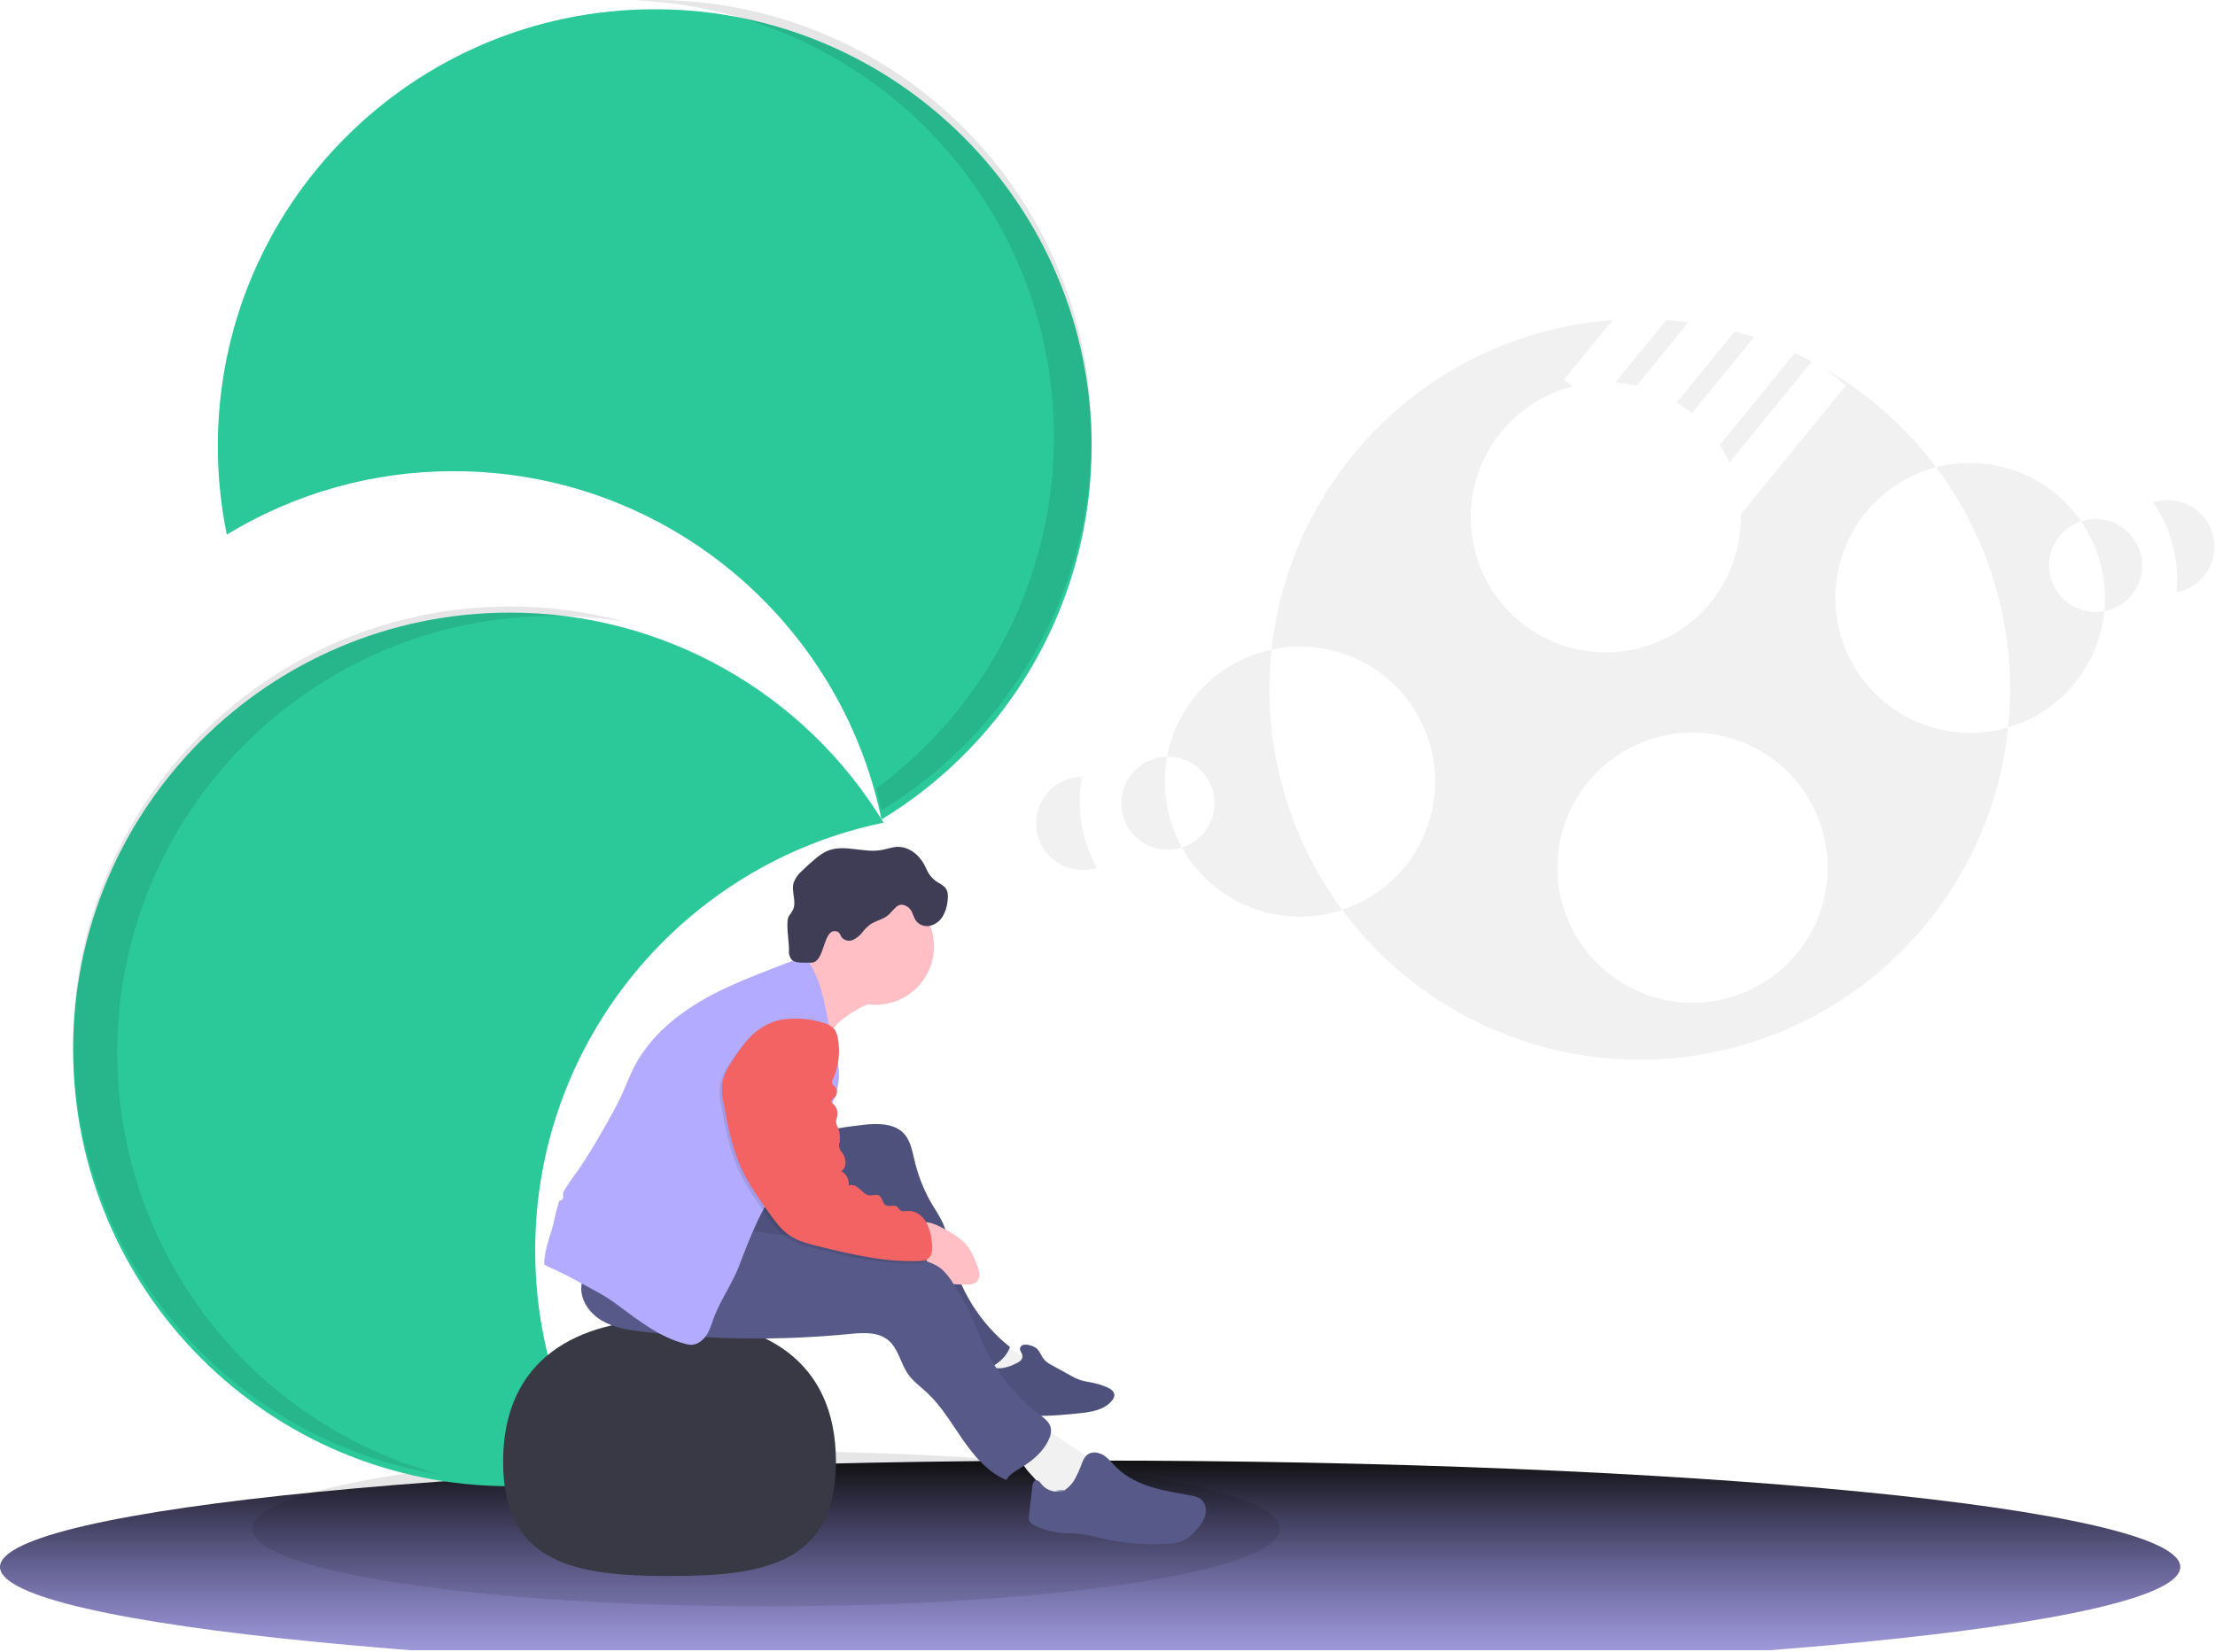 <svg width="957" height="714" viewBox="0 0 957 714" fill="none" xmlns="http://www.w3.org/2000/svg">
<g clip-path="url(#clip0)">
<g filter="url(#filter0_d)">
<path d="M471 713.19C731.126 713.19 942 692.595 942 667.19C942 641.785 731.126 621.19 471 621.19C210.874 621.19 0 641.785 0 667.19C0 692.595 210.874 713.19 471 713.19Z" fill="url(#paint0_linear)"/>
</g>
<path opacity="0.1" d="M331 694.19C453.607 694.19 553 679.192 553 660.69C553 642.188 453.607 627.19 331 627.19C208.393 627.19 109 642.188 109 660.69C109 679.192 208.393 694.19 331 694.19Z" fill="#030303"/>
<g filter="url(#filter1_i)">
<path d="M220.37 260.74C116.11 260.74 31.6 345.26 31.6 449.51C31.6 553.76 116.15 638.28 220.37 638.28C233.215 638.285 246.028 636.985 258.61 634.4C240.649 604.871 231.175 570.962 231.23 536.4C231.23 445.26 295.83 369.2 381.75 351.52C364.923 323.793 341.231 300.872 312.963 284.97C284.695 269.069 252.804 260.723 220.37 260.74V260.74Z" fill="#2BC99A"/>
</g>
<path opacity="0.1" d="M50.65 454.94C50.65 350.69 135.17 266.18 239.42 266.18C249.569 266.181 259.701 266.994 269.72 268.61C253.629 264.275 237.035 262.086 220.37 262.1C116.11 262.1 31.6 346.62 31.6 450.87C31.6 544.87 100.29 622.78 190.21 637.22C150.151 626.393 114.775 602.672 89.549 569.724C64.323 536.776 50.652 496.436 50.65 454.94V454.94Z" fill="black"/>
<g filter="url(#filter2_i)">
<path d="M380.85 350.15C408.579 333.324 431.502 309.633 447.405 281.365C463.309 253.096 471.656 221.205 471.64 188.77C471.64 84.52 387.13 0 282.87 0C178.61 0 94.11 84.52 94.11 188.77C94.105 201.618 95.405 214.434 97.99 227.02C127.515 209.048 161.426 199.57 195.99 199.63C287.11 199.6 363.17 264.24 380.85 350.15Z" fill="#2BC99A"/>
</g>
<path opacity="0.1" d="M455.37 188.77C455.392 218.333 448.46 247.486 435.135 273.875C421.809 300.264 402.463 323.149 378.66 340.68C379.47 343.81 380.22 346.96 380.88 350.15C408.609 333.324 431.532 309.633 447.435 281.365C463.339 253.096 471.686 221.205 471.67 188.77C471.67 84.52 387.16 0 282.9 0C280.17 0 277.46 0.07 274.76 0.19C375.2 4.46 455.37 87.25 455.37 188.77Z" fill="black"/>
<path d="M372.61 435.04C369.518 436.619 366.579 438.48 363.83 440.6C361.067 442.738 358.952 445.601 357.72 448.87C356.01 445.32 355.08 441.46 353.94 437.69C351.757 430.85 349.179 424.142 346.22 417.6C351.092 415.74 355.315 412.497 358.37 408.27C364.37 414.22 370.48 420.42 373.45 428.27C373.96 429.63 375.45 431.08 375.8 432.27C376.27 434.04 373.91 434.32 372.61 435.04Z" fill="#FFBFC5"/>
<g filter="url(#filter3_d)">
<path d="M207.37 627.72C207.37 672.34 239.56 677.07 279.28 677.07C319 677.07 351.18 672.34 351.18 627.72C351.18 583.1 318.99 566.15 279.28 566.15C239.57 566.15 207.37 583.11 207.37 627.72Z" fill="#393845"/>
</g>
<path d="M428.8 579.97C435.324 582.028 441.408 585.283 446.74 589.57C447.14 589.82 447.43 590.213 447.55 590.67C447.69 591.67 446.31 592.12 445.31 592.41C442.31 593.26 440.48 596.03 438.31 598.19C436.14 600.35 432.66 602.06 430.13 600.33C429.465 599.82 428.885 599.21 428.41 598.52L417.73 584.6C421.351 582.572 425.158 580.898 429.1 579.6" fill="#F1F1F1"/>
<path d="M448.01 582.87C449.43 584.31 450.01 586.39 451.43 587.87C452.361 588.762 453.428 589.501 454.59 590.06L462.77 594.56C464.039 595.312 465.379 595.939 466.77 596.43C468.309 596.869 469.876 597.203 471.46 597.43C473.729 597.868 475.948 598.539 478.08 599.43C479.68 600.09 481.47 601.22 481.46 602.95C481.391 603.8 481.039 604.603 480.46 605.23C477.24 609.29 471.53 610.23 466.37 610.74C455.21 611.92 443.79 612.8 432.88 610.17C430.749 609.778 428.735 608.906 426.99 607.62C423.7 604.89 422.99 599.92 424.27 595.83C424.617 594.258 425.546 592.876 426.87 591.96C428.6 590.96 430.75 591.43 432.74 591.28C434.836 590.984 436.865 590.331 438.74 589.35C439.99 588.79 441.42 588.06 441.74 586.58C442.06 585.1 440.37 583.82 440.74 582.58C441.44 579.79 446.71 581.54 448.01 582.87Z" fill="#575A89"/>
<path opacity="0.1" d="M448.01 582.87C449.43 584.31 450.01 586.39 451.43 587.87C452.361 588.762 453.428 589.501 454.59 590.06L462.77 594.56C464.039 595.312 465.379 595.939 466.77 596.43C468.309 596.869 469.876 597.203 471.46 597.43C473.729 597.868 475.948 598.539 478.08 599.43C479.68 600.09 481.47 601.22 481.46 602.95C481.391 603.8 481.039 604.603 480.46 605.23C477.24 609.29 471.53 610.23 466.37 610.74C455.21 611.92 443.79 612.8 432.88 610.17C430.749 609.778 428.735 608.906 426.99 607.62C423.7 604.89 422.99 599.92 424.27 595.83C424.617 594.258 425.546 592.876 426.87 591.96C428.6 590.96 430.75 591.43 432.74 591.28C434.836 590.984 436.865 590.331 438.74 589.35C439.99 588.79 441.42 588.06 441.74 586.58C442.06 585.1 440.37 583.82 440.74 582.58C441.44 579.79 446.71 581.54 448.01 582.87Z" fill="black"/>
<path d="M466.98 627.53L470.42 629.8C471.471 630.362 472.336 631.216 472.91 632.26C473.66 634.01 472.65 635.99 471.53 637.53C468.169 642.127 463.58 645.683 458.29 647.79C456.456 648.553 454.518 649.035 452.54 649.22C452.09 649.294 451.629 649.238 451.21 649.06C450.16 648.5 450.31 647.01 450.3 645.82C450.3 642.39 447.67 639.6 445.3 637.07C442.93 634.54 440.59 631.44 441.13 628.07C441.625 626.067 442.663 624.24 444.13 622.79C445.418 621.165 446.934 619.733 448.63 618.54C451.06 616.95 451.91 617.81 454.19 619.26C458.477 621.987 462.74 624.743 466.98 627.53Z" fill="#F1F1F1"/>
<path d="M455.82 644.27C456.754 644.506 457.731 644.519 458.671 644.307C459.611 644.095 460.488 643.664 461.23 643.05C462.708 641.81 463.905 640.269 464.74 638.53C465.58 636.991 466.308 635.393 466.92 633.75C467.64 631.82 468.3 629.69 470 628.52C472 627.1 474.94 627.66 477 629.03C479.06 630.4 480.62 632.43 482.39 634.19C486.56 638.35 492.05 640.98 497.69 642.7C503.33 644.42 509.18 645.28 514.97 646.39C516.132 646.545 517.256 646.908 518.29 647.46C520.63 648.89 521.42 652.08 520.76 654.74C520.1 657.4 518.37 659.6 516.48 661.6C514.905 663.466 512.952 664.976 510.75 666.03C508.892 666.707 506.937 667.079 504.96 667.13C495.369 667.777 485.734 667.023 476.36 664.89C472.92 663.95 469.418 663.252 465.88 662.8C463.73 662.61 461.55 662.67 459.4 662.52C455.105 662.224 450.904 661.118 447.02 659.26C446.076 658.911 445.281 658.247 444.77 657.38C444.488 656.584 444.429 655.727 444.6 654.9L446.03 642.36C446.16 641.27 446.52 639.91 447.61 639.74C448.7 639.57 449.39 640.64 450.04 641.46C451.301 642.968 453.028 644.014 454.948 644.434C456.869 644.854 458.874 644.624 460.65 643.78" fill="#575A89"/>
<path d="M372.78 486.13C379.07 485.42 386.37 485.3 390.63 489.99C393.24 492.87 394.03 496.9 394.93 500.67C396.341 507.013 398.637 513.126 401.75 518.83C403.75 522.37 406.18 525.68 407.75 529.44C409.32 533.2 409.91 537.44 410.83 541.53C414.515 557.57 423.516 571.893 436.37 582.17C434.1 588.34 427.53 591.87 421.14 593.45C419.598 593.961 417.941 594.013 416.37 593.6C415.18 593.085 414.123 592.305 413.28 591.32C410.294 588.093 407.512 584.683 404.95 581.11C395.74 568.81 386.4 556.26 381.38 541.75C379.62 536.65 377.86 530.75 372.91 528.58C370.09 527.36 366.86 527.74 363.83 528.26C357.059 529.405 350.396 531.114 343.91 533.37C336.99 535.78 329.07 538.74 322.74 535.06C318.95 532.85 316.74 528.62 315.87 524.32C315 520.02 315.44 515.58 315.87 511.22C315.912 509.255 316.383 507.324 317.25 505.56C318.127 504.24 319.251 503.102 320.56 502.21C326.215 497.927 332.504 494.553 339.2 492.21C345.59 489.95 352.47 489.21 359.14 488.08C363.667 487.293 368.213 486.643 372.78 486.13Z" fill="#575A89"/>
<path opacity="0.1" d="M372.78 486.13C379.07 485.42 386.37 485.3 390.63 489.99C393.24 492.87 394.03 496.9 394.93 500.67C396.341 507.013 398.637 513.126 401.75 518.83C403.75 522.37 406.18 525.68 407.75 529.44C409.32 533.2 409.91 537.44 410.83 541.53C414.515 557.57 423.516 571.893 436.37 582.17C434.1 588.34 427.53 591.87 421.14 593.45C419.598 593.961 417.941 594.013 416.37 593.6C415.18 593.085 414.123 592.305 413.28 591.32C410.294 588.093 407.512 584.683 404.95 581.11C395.74 568.81 386.4 556.26 381.38 541.75C379.62 536.65 377.86 530.75 372.91 528.58C370.09 527.36 366.86 527.74 363.83 528.26C357.059 529.405 350.396 531.114 343.91 533.37C336.99 535.78 329.07 538.74 322.74 535.06C318.95 532.85 316.74 528.62 315.87 524.32C315 520.02 315.44 515.58 315.87 511.22C315.912 509.255 316.383 507.324 317.25 505.56C318.127 504.24 319.251 503.102 320.56 502.21C326.215 497.927 332.504 494.553 339.2 492.21C345.59 489.95 352.47 489.21 359.14 488.08C363.667 487.293 368.213 486.643 372.78 486.13Z" fill="black"/>
<path d="M408.8 531.51C411.737 532.978 414.434 534.883 416.8 537.16C419.35 539.88 420.9 543.39 422.22 546.89C422.738 548.083 423.056 549.353 423.16 550.65C423.208 551.298 423.108 551.948 422.867 552.551C422.626 553.154 422.251 553.694 421.77 554.13C420.608 554.892 419.225 555.244 417.84 555.13C416.02 555.13 414.19 555.13 412.37 554.99C411.261 554.982 410.163 554.771 409.13 554.37C408.184 553.887 407.331 553.24 406.61 552.46C403.403 549.482 400.775 545.935 398.86 542C397.54 539.09 395.36 532.37 397.44 529.34C399.52 526.31 406.54 530.22 408.8 531.51Z" fill="#FFBFC5"/>
<path d="M320.57 530.47C329.88 533.47 339.79 533.79 349.52 534.7C365.886 536.232 382.053 539.428 397.77 544.24C400.99 545.24 404.28 546.32 406.87 548.47C408.975 550.416 410.757 552.684 412.15 555.19C414.707 559.084 417.021 563.132 419.08 567.31C420.85 571.09 422.2 575.05 423.84 578.88C429.365 591.709 438.103 602.899 449.21 611.37C451.21 612.92 453.5 614.6 454.02 617.09C454.257 618.696 453.995 620.337 453.27 621.79C450.87 627.38 445.89 631.45 440.66 634.56C438.42 635.9 435.94 637.25 434.84 639.63C426.9 636.35 420.99 629.35 416.08 622.31C411.17 615.27 406.8 607.68 400.5 601.84C397.73 599.26 394.58 597.02 392.39 593.92C389.06 589.2 388.16 582.74 383.68 579.1C379.2 575.46 372.68 575.93 366.89 576.5C337.225 579.392 307.333 579.057 277.74 575.5C271.59 574.77 265.27 573.83 259.94 570.66C254.61 567.49 250.46 561.57 251.21 555.42C251.92 549.66 256.71 545.1 262.06 542.85C267.41 540.6 273.31 540.19 279.06 539.54C293.37 537.96 307.03 535.36 320.57 530.47Z" fill="#575A89"/>
<path d="M235.48 542.42C236.21 537.54 238.1 532.92 239.29 528.13C239.884 525.115 240.638 522.134 241.55 519.2C241.55 519.11 241.62 519.03 241.65 518.95C241.952 518.926 242.244 518.835 242.507 518.685C242.77 518.534 242.996 518.328 243.17 518.08C243.334 517.653 243.379 517.19 243.3 516.74C243.265 516.264 243.265 515.786 243.3 515.31C245.249 512.044 247.379 508.889 249.68 505.86C253.68 500.15 257.2 494.08 260.68 488.02C263.54 483.02 266.4 478.08 268.76 472.86C270.54 468.95 272.03 464.86 273.99 461.08C280.99 447.48 293.51 437.45 306.99 430.25C319.93 423.34 333.92 418.69 347.52 413.19C347.866 413.537 348.184 413.912 348.47 414.31C355.82 424.36 356.61 437.56 359.64 449.64C360.86 454.52 362.49 459.38 362.49 464.4C362.49 471.82 358.94 478.72 355.41 485.25C352.1 491.4 348.69 497.55 344.3 502.98C342.22 505.56 339.93 507.98 337.84 510.53C329.26 521.04 324.31 533.97 319.49 546.66C316.71 554.01 312.15 560.52 309.09 567.76C307.91 570.54 307.23 573.53 305.75 576.17C304.27 578.81 301.7 581.11 298.68 581.17C297.796 581.143 296.92 581.005 296.07 580.76C285.14 577.95 275.99 570.76 266.91 564.02C265.28 562.82 263.65 561.64 261.91 560.56C260.17 559.48 258.41 558.49 256.63 557.56L252.57 555.33C248.15 552.91 243.71 550.48 239.1 548.43C237.709 547.887 236.37 547.217 235.1 546.43C235.113 545.085 235.241 543.744 235.48 542.42Z" fill="#B2ABFF"/>
<path d="M378.36 434.2C392.267 434.2 403.54 422.927 403.54 409.02C403.54 395.113 392.267 383.84 378.36 383.84C364.453 383.84 353.18 395.113 353.18 409.02C353.18 422.927 364.453 434.2 378.36 434.2Z" fill="#FFBFC5"/>
<path d="M395.31 397.24C395.923 398.3 396.846 399.146 397.954 399.667C399.062 400.187 400.303 400.355 401.51 400.15C402.712 399.909 403.849 399.416 404.847 398.704C405.845 397.993 406.681 397.078 407.3 396.02C408.525 393.897 409.257 391.525 409.44 389.08C409.65 387.17 409.62 385.08 408.39 383.59C407.455 382.675 406.378 381.919 405.2 381.35C403.57 380.35 402.2 378.98 401.2 377.35C400.5 376.18 399.99 374.91 399.36 373.71C397.07 369.36 392.61 365.82 387.7 365.98C385.34 366.06 383.09 366.98 380.76 367.36C372.95 368.73 364.47 364.6 357.22 367.82C355.44 368.687 353.785 369.79 352.3 371.1C350.26 372.787 348.3 374.56 346.42 376.42C344.788 377.81 343.552 379.608 342.84 381.63C341.84 385.33 344.19 389.46 342.7 392.98C342.194 393.989 341.588 394.944 340.89 395.83C339.25 398.24 341.03 407.65 340.89 410.56C340.687 411.973 341.046 413.409 341.89 414.56C343.08 415.89 345.07 416 346.89 416.02H350.16C350.648 416.056 351.139 416.005 351.61 415.87C352.253 415.588 352.819 415.156 353.26 414.61C355.98 411.74 356.56 402.37 360.51 402.41C361.112 402.37 361.712 402.524 362.22 402.85C362.93 403.37 363.14 404.34 363.65 405.06C364.229 405.745 365.013 406.226 365.887 406.432C366.76 406.637 367.676 406.556 368.5 406.2C370.13 405.443 371.549 404.296 372.63 402.86C373.705 401.426 375.009 400.179 376.49 399.17C378.6 397.94 380.98 397.41 383.03 396.02C384.74 394.86 385.71 393.18 387.25 391.9C388.79 390.62 390.09 390.8 391.73 391.65C394.1 392.96 394.2 395.04 395.31 397.24Z" fill="#3F3D56"/>
<path opacity="0.1" d="M337.13 441.6C343.008 440.761 348.999 441.24 354.67 443C356.563 443.437 358.273 444.454 359.56 445.91C360.296 447.009 360.775 448.26 360.96 449.57C362.116 455.594 361.372 461.828 358.83 467.41C358.651 467.689 358.533 468.002 358.483 468.329C358.433 468.656 358.452 468.991 358.54 469.31C358.799 469.711 359.14 470.051 359.54 470.31C359.893 470.651 360.169 471.063 360.351 471.518C360.534 471.973 360.618 472.462 360.598 472.952C360.578 473.442 360.455 473.922 360.236 474.362C360.018 474.801 359.709 475.189 359.33 475.5C358.86 475.84 358.24 476.14 358.15 476.71C358.06 477.28 358.64 477.83 359.1 478.27C359.771 478.927 360.265 479.742 360.538 480.64C360.81 481.539 360.852 482.491 360.66 483.41C360.412 484.147 360.241 484.908 360.15 485.68C360.25 486.628 360.532 487.548 360.98 488.39C361.744 490.292 362.003 492.359 361.73 494.39C361.488 495.349 361.464 496.35 361.66 497.32C361.941 497.961 362.319 498.554 362.78 499.08C364.59 501.52 364.98 505.6 362.36 507.08C363.483 507.658 364.397 508.571 364.976 509.693C365.555 510.816 365.77 512.09 365.59 513.34C367.16 512.51 369.06 513.58 370.37 514.78C371.68 515.98 373.01 517.46 374.78 517.55C376.02 517.61 377.33 516.97 378.45 517.48C380.17 518.25 380.11 521.04 381.8 521.87C383.28 522.61 385.35 521.41 386.61 522.48C387.05 522.85 387.27 523.42 387.7 523.81C388.65 524.69 390.15 524.32 391.45 524.26C394.52 524.14 397.35 526.26 398.94 528.84C400.53 531.42 401.1 534.57 401.51 537.61C401.848 539.28 401.814 541.004 401.41 542.66C401.198 543.483 400.748 544.225 400.117 544.794C399.485 545.363 398.7 545.734 397.86 545.86C382.41 546.86 367.16 543.15 352.11 539.49C347.69 538.41 343.2 537.15 339.51 534.49C336.16 532.06 333.7 528.64 331.3 525.28C326.87 519.07 322.41 512.82 319.24 505.89C315.16 496.98 313.34 487.22 311.56 477.57C310.946 474.984 310.727 472.321 310.91 469.67C311.449 466.571 312.635 463.62 314.39 461.01C316.507 457.553 318.846 454.236 321.39 451.08C325.26 446.31 331.05 442.47 337.13 441.6Z" fill="black"/>
<path d="M338.14 440.6C344.022 439.761 350.017 440.242 355.69 442.01C357.584 442.439 359.295 443.453 360.58 444.91C361.312 446.011 361.79 447.261 361.98 448.57C363.131 454.594 362.387 460.827 359.85 466.41C359.671 466.689 359.553 467.002 359.503 467.329C359.453 467.656 359.472 467.991 359.56 468.31C359.819 468.711 360.16 469.051 360.56 469.31C360.913 469.651 361.189 470.063 361.371 470.518C361.554 470.973 361.638 471.462 361.618 471.952C361.598 472.442 361.475 472.922 361.256 473.362C361.038 473.801 360.729 474.189 360.35 474.5C359.88 474.84 359.26 475.14 359.17 475.71C359.08 476.28 359.66 476.83 360.17 477.27C360.841 477.927 361.335 478.742 361.608 479.64C361.88 480.539 361.922 481.491 361.73 482.41C361.482 483.147 361.311 483.908 361.22 484.68C361.316 485.628 361.595 486.548 362.04 487.39C362.812 489.29 363.074 491.358 362.8 493.39C362.491 494.188 362.426 495.06 362.613 495.895C362.8 496.729 363.23 497.49 363.85 498.08C365.66 500.52 366.05 504.6 363.43 506.14C364.553 506.715 365.468 507.627 366.047 508.747C366.626 509.868 366.84 511.142 366.66 512.39C368.23 511.56 370.13 512.63 371.44 513.83C372.75 515.03 374.08 516.51 375.85 516.6C377.09 516.66 378.39 516.02 379.52 516.53C381.24 517.31 381.18 520.09 382.87 520.93C384.35 521.66 386.42 520.46 387.68 521.53C388.12 521.9 388.34 522.47 388.77 522.86C389.72 523.74 391.22 523.37 392.52 523.31C395.59 523.19 398.42 525.31 400.01 527.89C401.458 530.607 402.332 533.592 402.58 536.66C402.9 538.315 402.866 540.019 402.48 541.66C402.268 542.483 401.818 543.225 401.187 543.794C400.555 544.363 399.77 544.734 398.93 544.86C383.48 545.86 368.23 542.15 353.18 538.49C348.76 537.41 344.26 536.15 340.58 533.49C337.23 531.07 334.77 527.64 332.37 524.28C327.94 518.08 323.48 511.83 320.31 504.9C316.23 495.98 314.41 486.22 312.63 476.58C312.016 473.991 311.797 471.324 311.98 468.67C312.49 465.574 313.645 462.621 315.37 460C317.482 456.542 319.82 453.228 322.37 450.08C326.28 445.29 332.07 441.46 338.14 440.6Z" fill="#F36363"/>
<path d="M909.18 264.11C911.883 263.595 914.452 262.531 916.727 260.984C919.003 259.436 920.936 257.439 922.408 255.114C923.88 252.789 924.86 250.187 925.286 247.468C925.712 244.75 925.575 241.973 924.885 239.309C924.195 236.645 922.965 234.152 921.272 231.983C919.579 229.813 917.459 228.015 915.043 226.698C912.627 225.381 909.966 224.574 907.225 224.326C904.485 224.079 901.723 224.397 899.11 225.26C906.944 236.617 910.511 250.378 909.18 264.11V264.11Z" fill="#F1F1F1"/>
<path d="M940.37 255.98C943.073 255.465 945.642 254.401 947.917 252.854C950.193 251.306 952.126 249.309 953.598 246.984C955.07 244.659 956.05 242.057 956.476 239.338C956.902 236.62 956.765 233.843 956.075 231.179C955.385 228.516 954.155 226.022 952.462 223.853C950.769 221.683 948.649 219.885 946.233 218.568C943.817 217.251 941.156 216.444 938.416 216.196C935.675 215.949 932.913 216.267 930.3 217.13C938.134 228.487 941.701 242.248 940.37 255.98V255.98Z" fill="#F1F1F1"/>
<path d="M909.18 264.11C904.164 265.065 898.973 264.077 894.659 261.345C890.346 258.613 887.233 254.343 885.952 249.401C884.671 244.458 885.317 239.214 887.761 234.731C890.205 230.247 894.262 226.862 899.11 225.26C892.321 215.43 882.68 207.919 871.486 203.744C860.293 199.568 848.088 198.928 836.52 201.91C860.662 234.163 871.766 274.327 867.62 314.4C878.768 311.109 888.679 304.565 896.084 295.605C903.488 286.645 908.048 275.678 909.18 264.11V264.11Z" fill="#F1F1F1"/>
<path d="M549.37 280.73C538.119 283.138 527.831 288.816 519.796 297.052C511.762 305.288 506.339 315.713 504.21 327.02C509.051 326.917 513.766 328.563 517.491 331.657C521.215 334.751 523.698 339.085 524.483 343.863C525.269 348.64 524.304 353.541 521.767 357.665C519.229 361.788 515.289 364.858 510.67 366.31C517.285 378.137 527.814 387.291 540.446 392.199C553.078 397.106 567.025 397.46 579.89 393.2C555.962 360.869 545.068 320.722 549.37 280.73V280.73Z" fill="#F1F1F1"/>
<path d="M504.23 327.02C501.343 327.072 498.5 327.745 495.896 328.993C493.291 330.241 490.986 332.035 489.137 334.253C487.288 336.471 485.937 339.061 485.178 341.848C484.419 344.634 484.269 347.551 484.737 350.401C485.206 353.251 486.282 355.966 487.894 358.363C489.505 360.759 491.613 362.781 494.076 364.29C496.538 365.8 499.296 366.761 502.163 367.11C505.03 367.458 507.938 367.185 510.69 366.31C504.012 354.37 501.726 340.469 504.23 327.02V327.02Z" fill="#F1F1F1"/>
<path d="M467.44 335.72C464.553 335.772 461.71 336.445 459.106 337.693C456.501 338.941 454.196 340.735 452.347 342.953C450.498 345.171 449.147 347.761 448.388 350.548C447.629 353.334 447.479 356.251 447.947 359.101C448.416 361.951 449.492 364.666 451.104 367.063C452.715 369.459 454.823 371.481 457.286 372.99C459.748 374.5 462.506 375.461 465.373 375.81C468.24 376.158 471.148 375.885 473.9 375.01C467.228 363.068 464.942 349.169 467.44 335.72Z" fill="#F1F1F1"/>
<path d="M775.46 152.6L743.05 192.31C744.606 194.749 745.973 197.303 747.14 199.95L782.82 156.24C780.37 154.91 777.94 153.69 775.46 152.6Z" fill="#F1F1F1"/>
<path d="M867.62 314.4C860.199 316.557 852.423 317.219 844.744 316.346C837.065 315.474 829.636 313.085 822.887 309.318C816.139 305.551 810.206 300.482 805.433 294.403C800.66 288.325 797.141 281.36 795.082 273.911C793.022 266.462 792.463 258.678 793.436 251.011C794.409 243.344 796.895 235.947 800.75 229.248C804.605 222.55 809.753 216.684 815.893 211.991C822.033 207.298 829.045 203.871 836.52 201.91C823.587 184.718 807.345 170.288 788.75 159.47L797.53 166.64L752.13 222.26C752.377 233.236 749.523 244.059 743.895 253.486C738.268 262.912 730.095 270.561 720.317 275.552C710.538 280.543 699.55 282.675 688.615 281.702C677.679 280.73 667.24 276.692 658.495 270.054C649.751 263.415 643.057 254.444 639.182 244.172C635.306 233.9 634.407 222.744 636.587 211.983C638.767 201.223 643.938 191.296 651.506 183.343C659.074 175.389 668.731 169.732 679.37 167.02L675.72 164.02L696.72 138.31C659.375 141.055 624.177 156.811 597.252 182.834C570.328 208.858 553.384 243.5 549.37 280.73C563.982 277.566 579.252 280.132 592.027 287.899C604.803 295.665 614.11 308.04 618.028 322.468C621.946 336.897 620.176 352.279 613.083 365.44C605.99 378.602 594.116 388.538 579.91 393.2C599.112 419.116 625.698 438.624 656.182 449.164C686.666 459.705 719.624 460.786 750.733 452.265C781.842 443.745 809.65 426.021 830.509 401.419C851.368 376.816 864.304 346.484 867.62 314.4V314.4ZM694.37 420.19C685.425 412.892 678.844 403.105 675.461 392.066C672.078 381.028 672.045 369.235 675.365 358.178C678.685 347.12 685.209 337.296 694.113 329.947C703.016 322.598 713.899 318.054 725.386 316.89C736.872 315.726 748.445 317.995 758.642 323.409C768.839 328.823 777.201 337.139 782.671 347.306C788.141 357.473 790.474 369.033 789.374 380.525C788.273 392.018 783.79 402.926 776.49 411.87C766.703 423.862 752.553 431.475 737.153 433.035C721.753 434.596 706.364 429.975 694.37 420.19V420.19Z" fill="#F1F1F1"/>
<path d="M729.51 139.27C726.343 138.85 723.163 138.517 719.97 138.27L697.89 165.33C700.989 165.538 704.065 165.996 707.09 166.7L729.51 139.27Z" fill="#F1F1F1"/>
<path d="M730.98 178.6L757.85 145.68C755.09 144.78 752.317 143.96 749.53 143.22L724.46 173.93C726.633 175.271 728.717 176.751 730.7 178.36L730.98 178.6Z" fill="#F1F1F1"/>
</g>
<defs>
<filter id="filter0_d" x="-10" y="621.19" width="962" height="112" filterUnits="userSpaceOnUse" color-interpolation-filters="sRGB">
<feFlood flood-opacity="0" result="BackgroundImageFix"/>
<feColorMatrix in="SourceAlpha" type="matrix" values="0 0 0 0 0 0 0 0 0 0 0 0 0 0 0 0 0 0 127 0"/>
<feOffset dy="10"/>
<feGaussianBlur stdDeviation="5"/>
<feColorMatrix type="matrix" values="0 0 0 0 0 0 0 0 0 0 0 0 0 0 0 0 0 0 0.5 0"/>
<feBlend mode="normal" in2="BackgroundImageFix" result="effect1_dropShadow"/>
<feBlend mode="normal" in="SourceGraphic" in2="effect1_dropShadow" result="shape"/>
</filter>
<filter id="filter1_i" x="31.6" y="260.74" width="350.15" height="381.54" filterUnits="userSpaceOnUse" color-interpolation-filters="sRGB">
<feFlood flood-opacity="0" result="BackgroundImageFix"/>
<feBlend mode="normal" in="SourceGraphic" in2="BackgroundImageFix" result="shape"/>
<feColorMatrix in="SourceAlpha" type="matrix" values="0 0 0 0 0 0 0 0 0 0 0 0 0 0 0 0 0 0 127 0" result="hardAlpha"/>
<feOffset dy="4"/>
<feGaussianBlur stdDeviation="5"/>
<feComposite in2="hardAlpha" operator="arithmetic" k2="-1" k3="1"/>
<feColorMatrix type="matrix" values="0 0 0 0 0 0 0 0 0 0 0 0 0 0 0 0 0 0 0.25 0"/>
<feBlend mode="normal" in2="shape" result="effect1_innerShadow"/>
</filter>
<filter id="filter2_i" x="94.11" y="0" width="377.53" height="354.15" filterUnits="userSpaceOnUse" color-interpolation-filters="sRGB">
<feFlood flood-opacity="0" result="BackgroundImageFix"/>
<feBlend mode="normal" in="SourceGraphic" in2="BackgroundImageFix" result="shape"/>
<feColorMatrix in="SourceAlpha" type="matrix" values="0 0 0 0 0 0 0 0 0 0 0 0 0 0 0 0 0 0 127 0" result="hardAlpha"/>
<feOffset dy="4"/>
<feGaussianBlur stdDeviation="5"/>
<feComposite in2="hardAlpha" operator="arithmetic" k2="-1" k3="1"/>
<feColorMatrix type="matrix" values="0 0 0 0 0 0 0 0 0 0 0 0 0 0 0 0 0 0 0.25 0"/>
<feBlend mode="normal" in2="shape" result="effect1_innerShadow"/>
</filter>
<filter id="filter3_d" x="167.37" y="520.15" width="243.81" height="210.92" filterUnits="userSpaceOnUse" color-interpolation-filters="sRGB">
<feFlood flood-opacity="0" result="BackgroundImageFix"/>
<feColorMatrix in="SourceAlpha" type="matrix" values="0 0 0 0 0 0 0 0 0 0 0 0 0 0 0 0 0 0 127 0"/>
<feOffset dx="10" dy="4"/>
<feGaussianBlur stdDeviation="25"/>
<feColorMatrix type="matrix" values="0 0 0 0 0 0 0 0 0 0 0 0 0 0 0 0 0 0 1 0"/>
<feBlend mode="normal" in2="BackgroundImageFix" result="effect1_dropShadow"/>
<feBlend mode="normal" in="SourceGraphic" in2="effect1_dropShadow" result="shape"/>
</filter>
<linearGradient id="paint0_linear" x1="471" y1="621.19" x2="471" y2="713.19" gradientUnits="userSpaceOnUse">
<stop stop-color="#111111"/>
<stop offset="1" stop-color="#4C42C8" stop-opacity="0.47"/>
</linearGradient>
<clipPath id="clip0">
<rect width="956.73" height="713.19" fill="white"/>
</clipPath>
</defs>
</svg>
